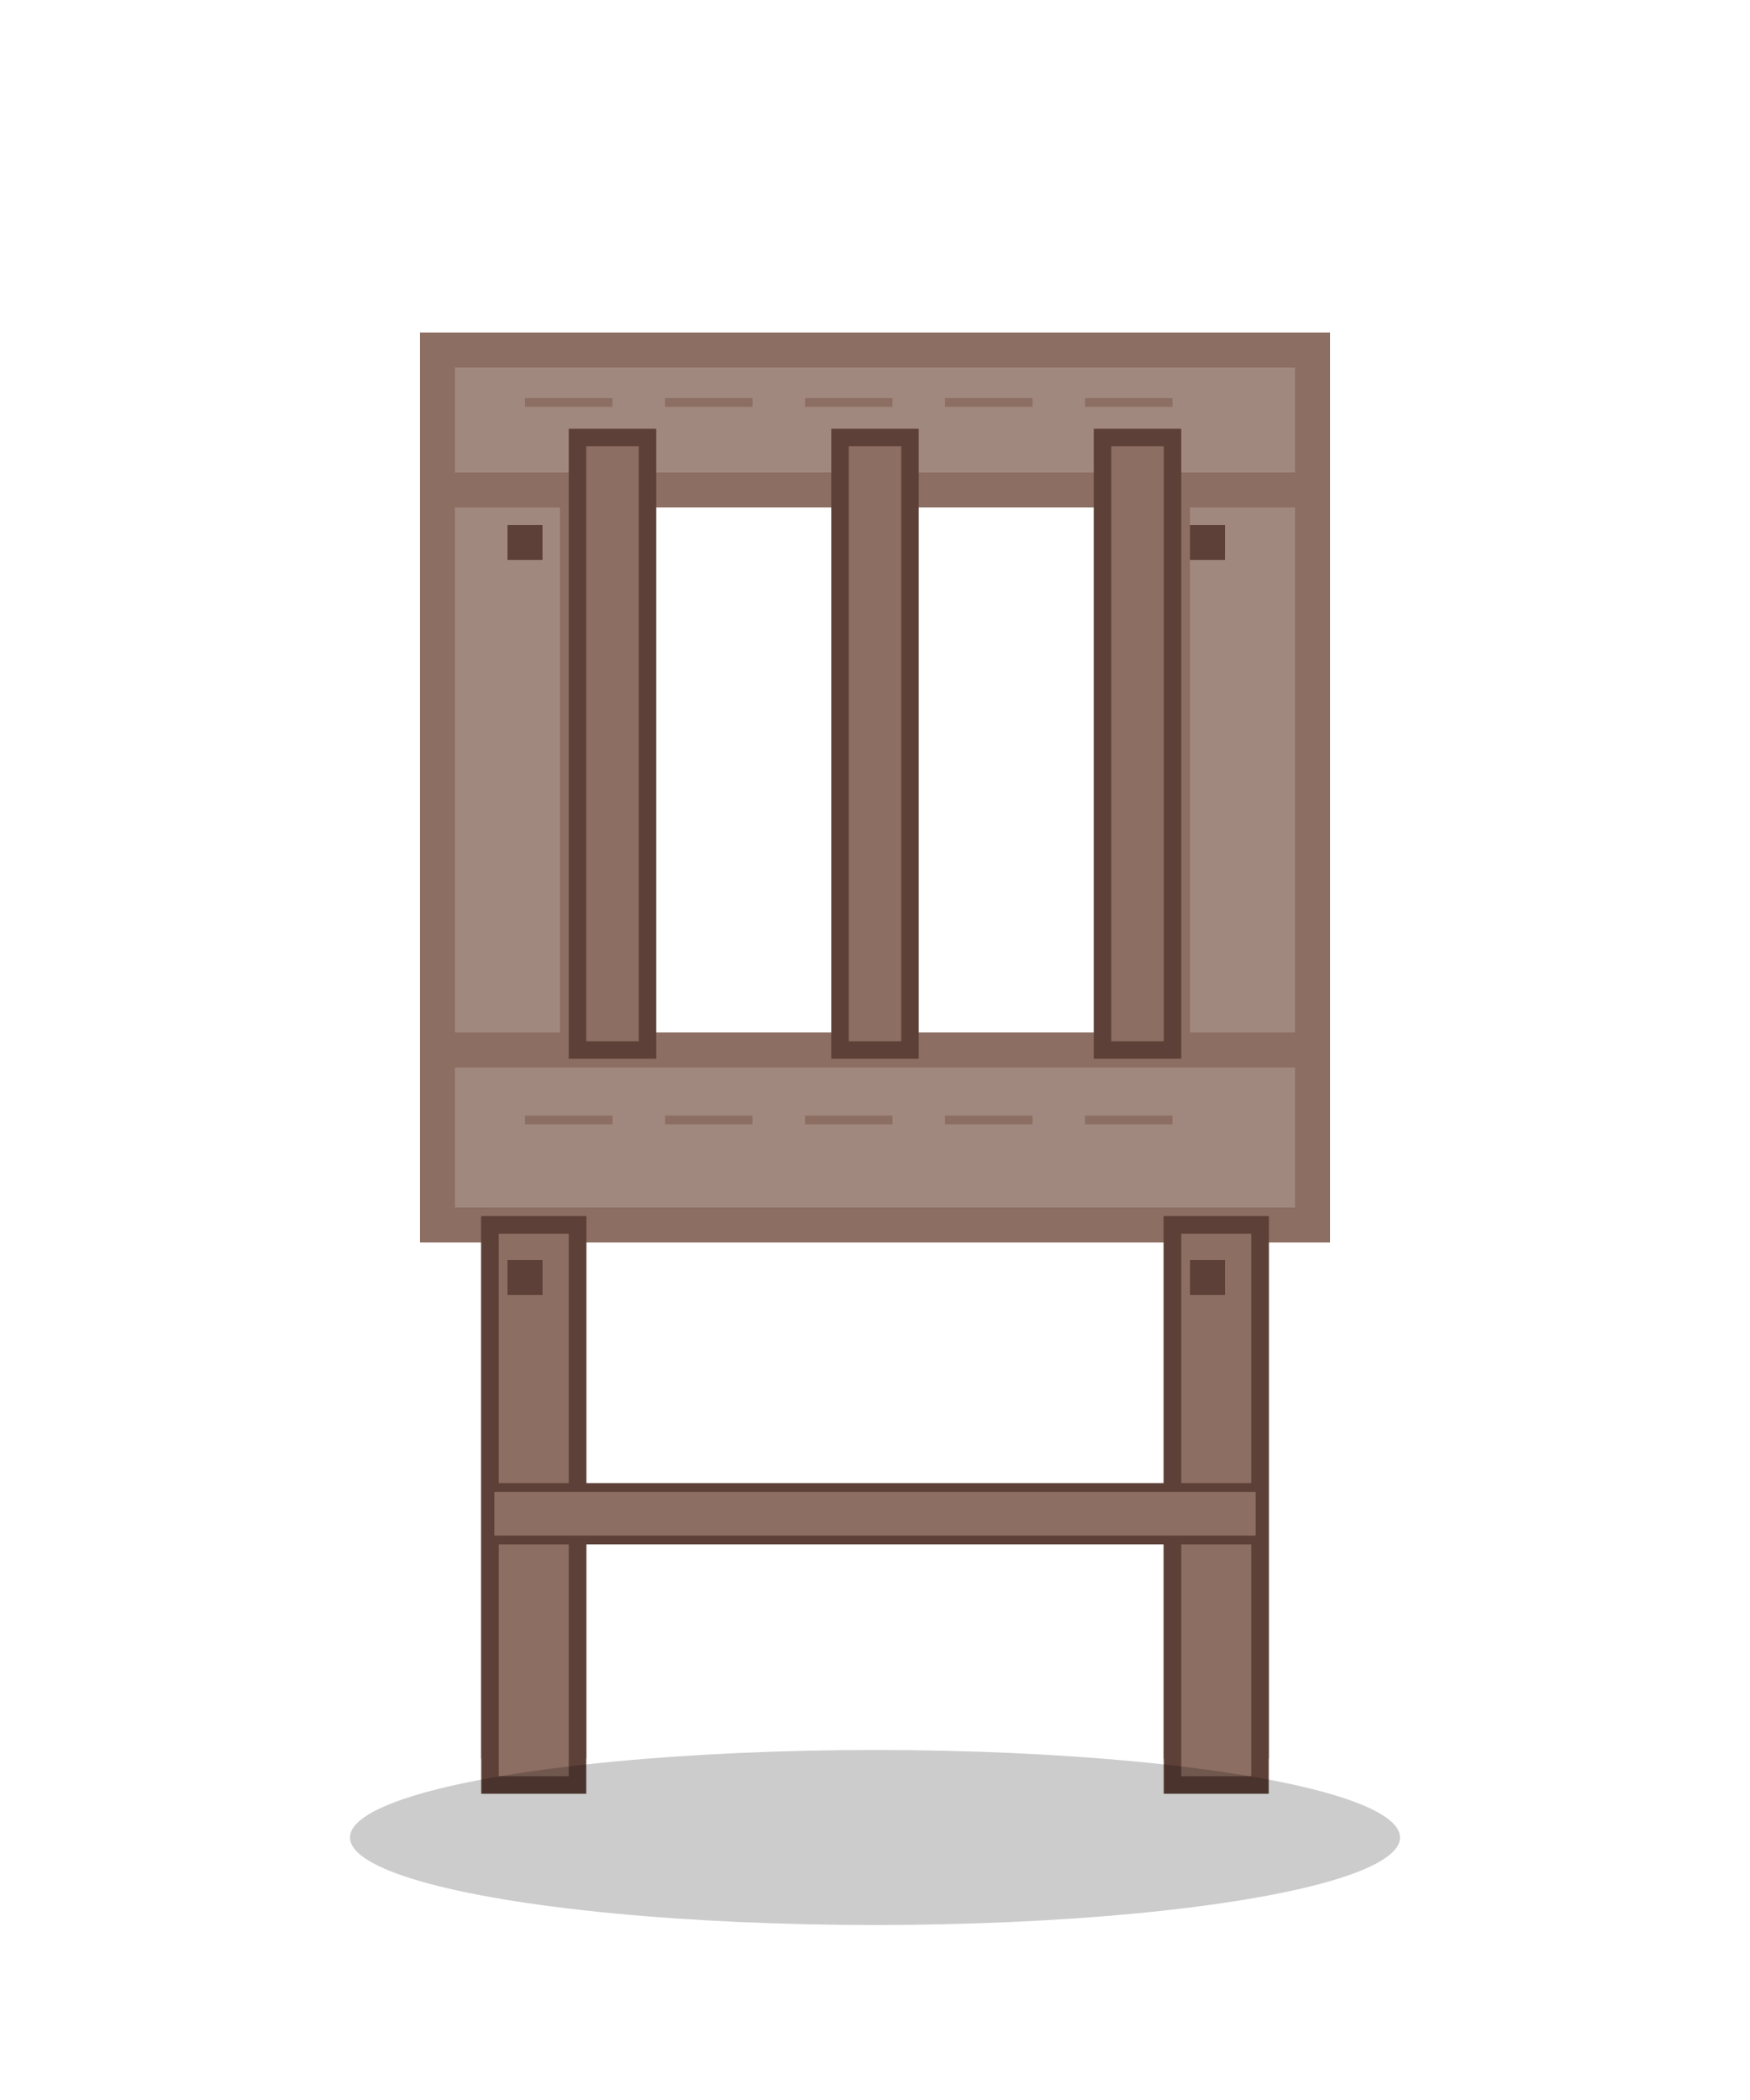 <?xml version="1.0" encoding="UTF-8"?>
<svg width="100" height="120" viewBox="0 0 100 120" xmlns="http://www.w3.org/2000/svg">
  <!-- 16-bit style chair (silla) -->
  
  <!-- Chair seat -->
  <rect x="25" y="60" width="50" height="10" fill="#A1887F" stroke="#8D6E63" stroke-width="2"/>
  
  <!-- Chair back -->
  <rect x="25" y="20" width="50" height="8" fill="#A1887F" stroke="#8D6E63" stroke-width="2"/>
  <rect x="25" y="28" width="8" height="32" fill="#A1887F" stroke="#8D6E63" stroke-width="2"/>
  <rect x="67" y="28" width="8" height="32" fill="#A1887F" stroke="#8D6E63" stroke-width="2"/>
  
  <!-- Chair back slats -->
  <rect x="33" y="25" width="4" height="35" fill="#8D6E63" stroke="#5D4037" stroke-width="1"/>
  <rect x="48" y="25" width="4" height="35" fill="#8D6E63" stroke="#5D4037" stroke-width="1"/>
  <rect x="63" y="25" width="4" height="35" fill="#8D6E63" stroke="#5D4037" stroke-width="1"/>
  
  <!-- Chair legs -->
  <rect x="28" y="70" width="5" height="30" fill="#8D6E63" stroke="#5D4037" stroke-width="1"/>
  <rect x="67" y="70" width="5" height="30" fill="#8D6E63" stroke="#5D4037" stroke-width="1"/>
  
  <!-- Chair front legs -->
  <rect x="28" y="70" width="5" height="32" fill="#8D6E63" stroke="#5D4037" stroke-width="1"/>
  <rect x="67" y="70" width="5" height="32" fill="#8D6E63" stroke="#5D4037" stroke-width="1"/>
  
  <!-- Chair leg connectors -->
  <rect x="28" y="85" width="44" height="3" fill="#8D6E63" stroke="#5D4037" stroke-width="0.5"/>
  
  <!-- Chair shadow -->
  <ellipse cx="50" cy="105" rx="30" ry="5" fill="#000000" opacity="0.2"/>
  
  <!-- Wood grain details -->
  <line x1="30" y1="64" x2="70" y2="64" stroke="#8D6E63" stroke-width="0.5" stroke-dasharray="5,3"/>
  <line x1="30" y1="23" x2="70" y2="23" stroke="#8D6E63" stroke-width="0.5" stroke-dasharray="5,3"/>
  
  <!-- Pixel details -->
  <rect x="29" y="72" width="2" height="2" fill="#5D4037"/>
  <rect x="68" y="72" width="2" height="2" fill="#5D4037"/>
  <rect x="29" y="30" width="2" height="2" fill="#5D4037"/>
  <rect x="68" y="30" width="2" height="2" fill="#5D4037"/>
</svg> 